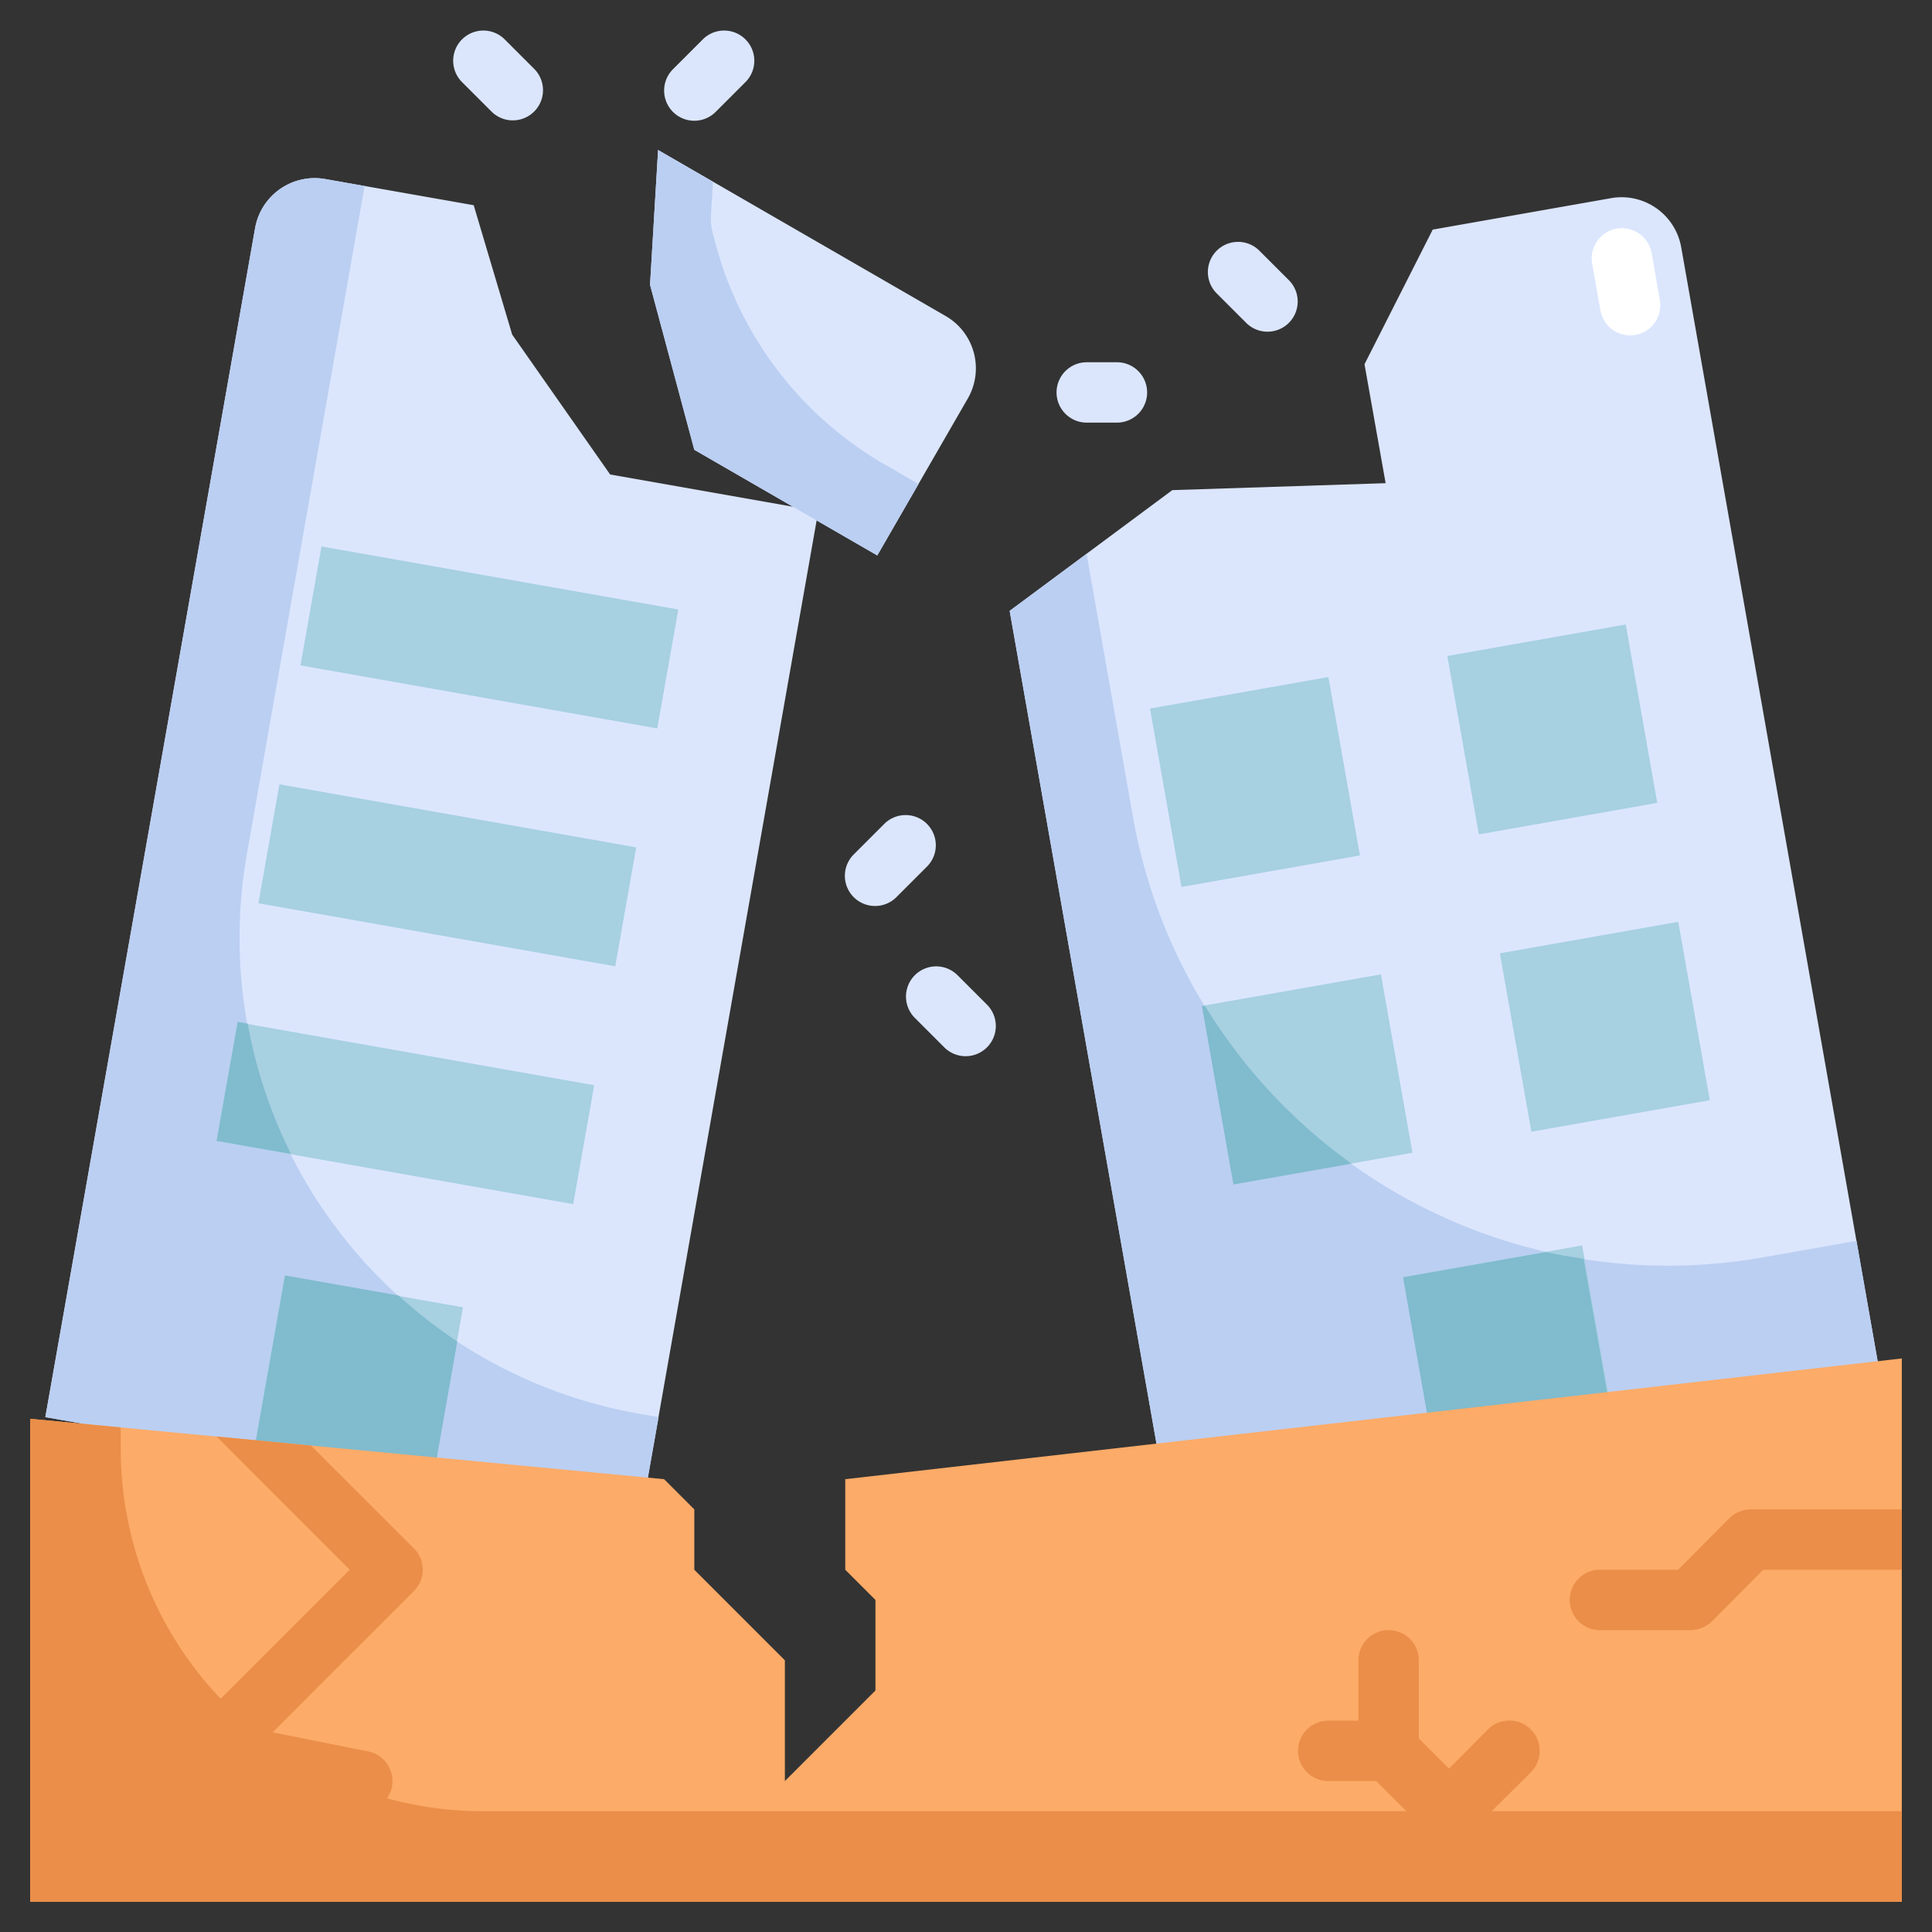 <svg viewBox="0 0 64 64" xmlns="http://www.w3.org/2000/svg"><rect x="0" y="0" width="64" height="64" fill="#333333" stroke="none"/><g><g><path d="m55.692 8.19 6.6 37.422-23.637 4.168-5.209-29.544 5.388-4 7.067-.23-.7-3.94 2.26-4.46 5.909-1.042a2.006 2.006 0 0 1 2.322 1.626z" fill="#dbe6fd"></path><path d="M54 11.11a1 1 0 0 1-.983-.826l-.278-1.573a1 1 0 0 1 1.969-.348l.277 1.574a1 1 0 0 1-.81 1.158 1.043 1.043 0 0 1-.175.015z" fill="#ffffff"></path><path d="m37.53 27.053-1.536-8.707-2.548 1.89 5.209 29.544 23.636-4.168-.791-4.507-3.114.549A18 18 0 0 1 37.53 27.053z" fill="#bbcff2"></path><path d="m46.5 42.3 5.91-1.044 1.045 5.91-5.91 1.044z" fill="#a7d0e1"></path><path d="m53.427 47.175-.966-5.475c-.417-.066-.835-.129-1.244-.224l-4.74.836 1.042 5.909 2.954-.521z" fill="#80bbce"></path><path d="m38.095 23.472 5.91-1.044 1.044 5.91-5.91 1.044zM47.945 21.73l5.91-1.044 1.044 5.91-5.91 1.044zM39.835 33.32l5.91-1.043 1.044 5.91-5.91 1.044z" fill="#a7d0e1"></path><path d="M44.77 38.547a17.986 17.986 0 0 1-4.86-5.235l-.094.016 1.042 5.909z" fill="#80bbce"></path><path d="m49.685 31.58 5.91-1.044 1.044 5.91-5.91 1.044z" fill="#a7d0e1"></path><path d="M27.106 16.934 21.2 50.417 1.5 46.944 8.451 7.552a2.006 2.006 0 0 1 2.317-1.622l4.924.868 1.275 4.287 3.245 4.633z" fill="#dbe6fd"></path><path d="m8.179 28.292 3.9-22.131-1.311-.231a2.006 2.006 0 0 0-2.317 1.622L1.505 46.944l19.7 3.473.613-3.474-.657-.115A16 16 0 0 1 8.179 28.292z" fill="#bbcff2"></path><path d="m9.427 42.263 5.91 1.044-1.044 5.91-5.91-1.044z" fill="#a7d0e1"></path><path d="M15.148 44.44a15.905 15.905 0 0 1-1.948-1.526l-3.758-.663L8.4 48.16l2.954.521 2.955.521z" fill="#80bbce"></path><path d="m7.864 33.861 11.82 2.088-.696 3.94-11.82-2.088z" fill="#a7d0e1"></path><path d="m8.205 33.91-.329-.058-.7 3.939 2.463.434a15.954 15.954 0 0 1-1.434-4.315z" fill="#80bbce"></path><path d="m9.256 25.982 11.82 2.088-.696 3.94-11.82-2.088zM10.65 18.102l11.82 2.088-.697 3.94-11.82-2.088z" fill="#a7d0e1"></path><path d="M63 45v18H1V47l21 2 1 1v2l3 3v4l3-3v-3l-1-1v-3z" fill="#fcab68"></path><path d="M4 48v-.714L1 47v16h62v-3H16A12 12 0 0 1 4 48z" fill="#ea8e49"></path><path d="M29.06 18.4 23 14.9l-1.466-5.467.266-4.464 9.526 5.5a2 2 0 0 1 .734 2.731z" fill="#dbe6fd"></path><path d="m23.712 8.1-.094-.349a1.986 1.986 0 0 1-.064-.637l.065-1.091L21.8 4.969l-.268 4.464L23 14.9l6.062 3.5 1.366-2.366-1.128-.652A12 12 0 0 1 23.712 8.1z" fill="#bbcff2"></path><g fill="#dbe6fd"><path d="M16.293 3.707a1 1 0 0 0 1.414-1.414l-1-1a1 1 0 0 0-1.414 1.414zM23 4a1 1 0 0 0 .707-.293l1-1a1 1 0 0 0-1.414-1.414l-1 1A1 1 0 0 0 23 4zM41.293 10.707a1 1 0 0 0 1.414-1.414l-1-1a1 1 0 0 0-1.414 1.414zM36 14h1a1 1 0 0 0 0-2h-1a1 1 0 0 0 0 2zM31.293 34.707a1 1 0 0 0 1.414-1.414l-1-1a1 1 0 0 0-1.414 1.414zM30.707 27.293a1 1 0 0 0-1.414 0l-1 1a1 1 0 1 0 1.414 1.414l1-1a1 1 0 0 0 0-1.414z" fill="#dbe6fd"></path></g><path d="M5 61a1 1 0 0 0 .707-.293l1.622-1.622 4.475.895A.948.948 0 0 0 12 60a1 1 0 0 0 .2-1.98l-3.168-.634 4.679-4.679a1 1 0 0 0 0-1.414L10.3 47.886l-3.126-.3L11.586 52l-7.293 7.293A1 1 0 0 0 5 61zM50.71 58.71 49 60.41V63h-2v-2.59L45.59 59H44a1 1 0 0 1 0-2h1v-2a1 1 0 0 1 2 0v2.59l1 1 1.29-1.3a1 1 0 0 1 1.42 1.42zM63 50v2h-4.59l-1.7 1.71A1.033 1.033 0 0 1 56 54h-3a1 1 0 0 1 0-2h2.59l1.7-1.71A1.033 1.033 0 0 1 58 50z" fill="#ea8e49"></path></g></g></svg>